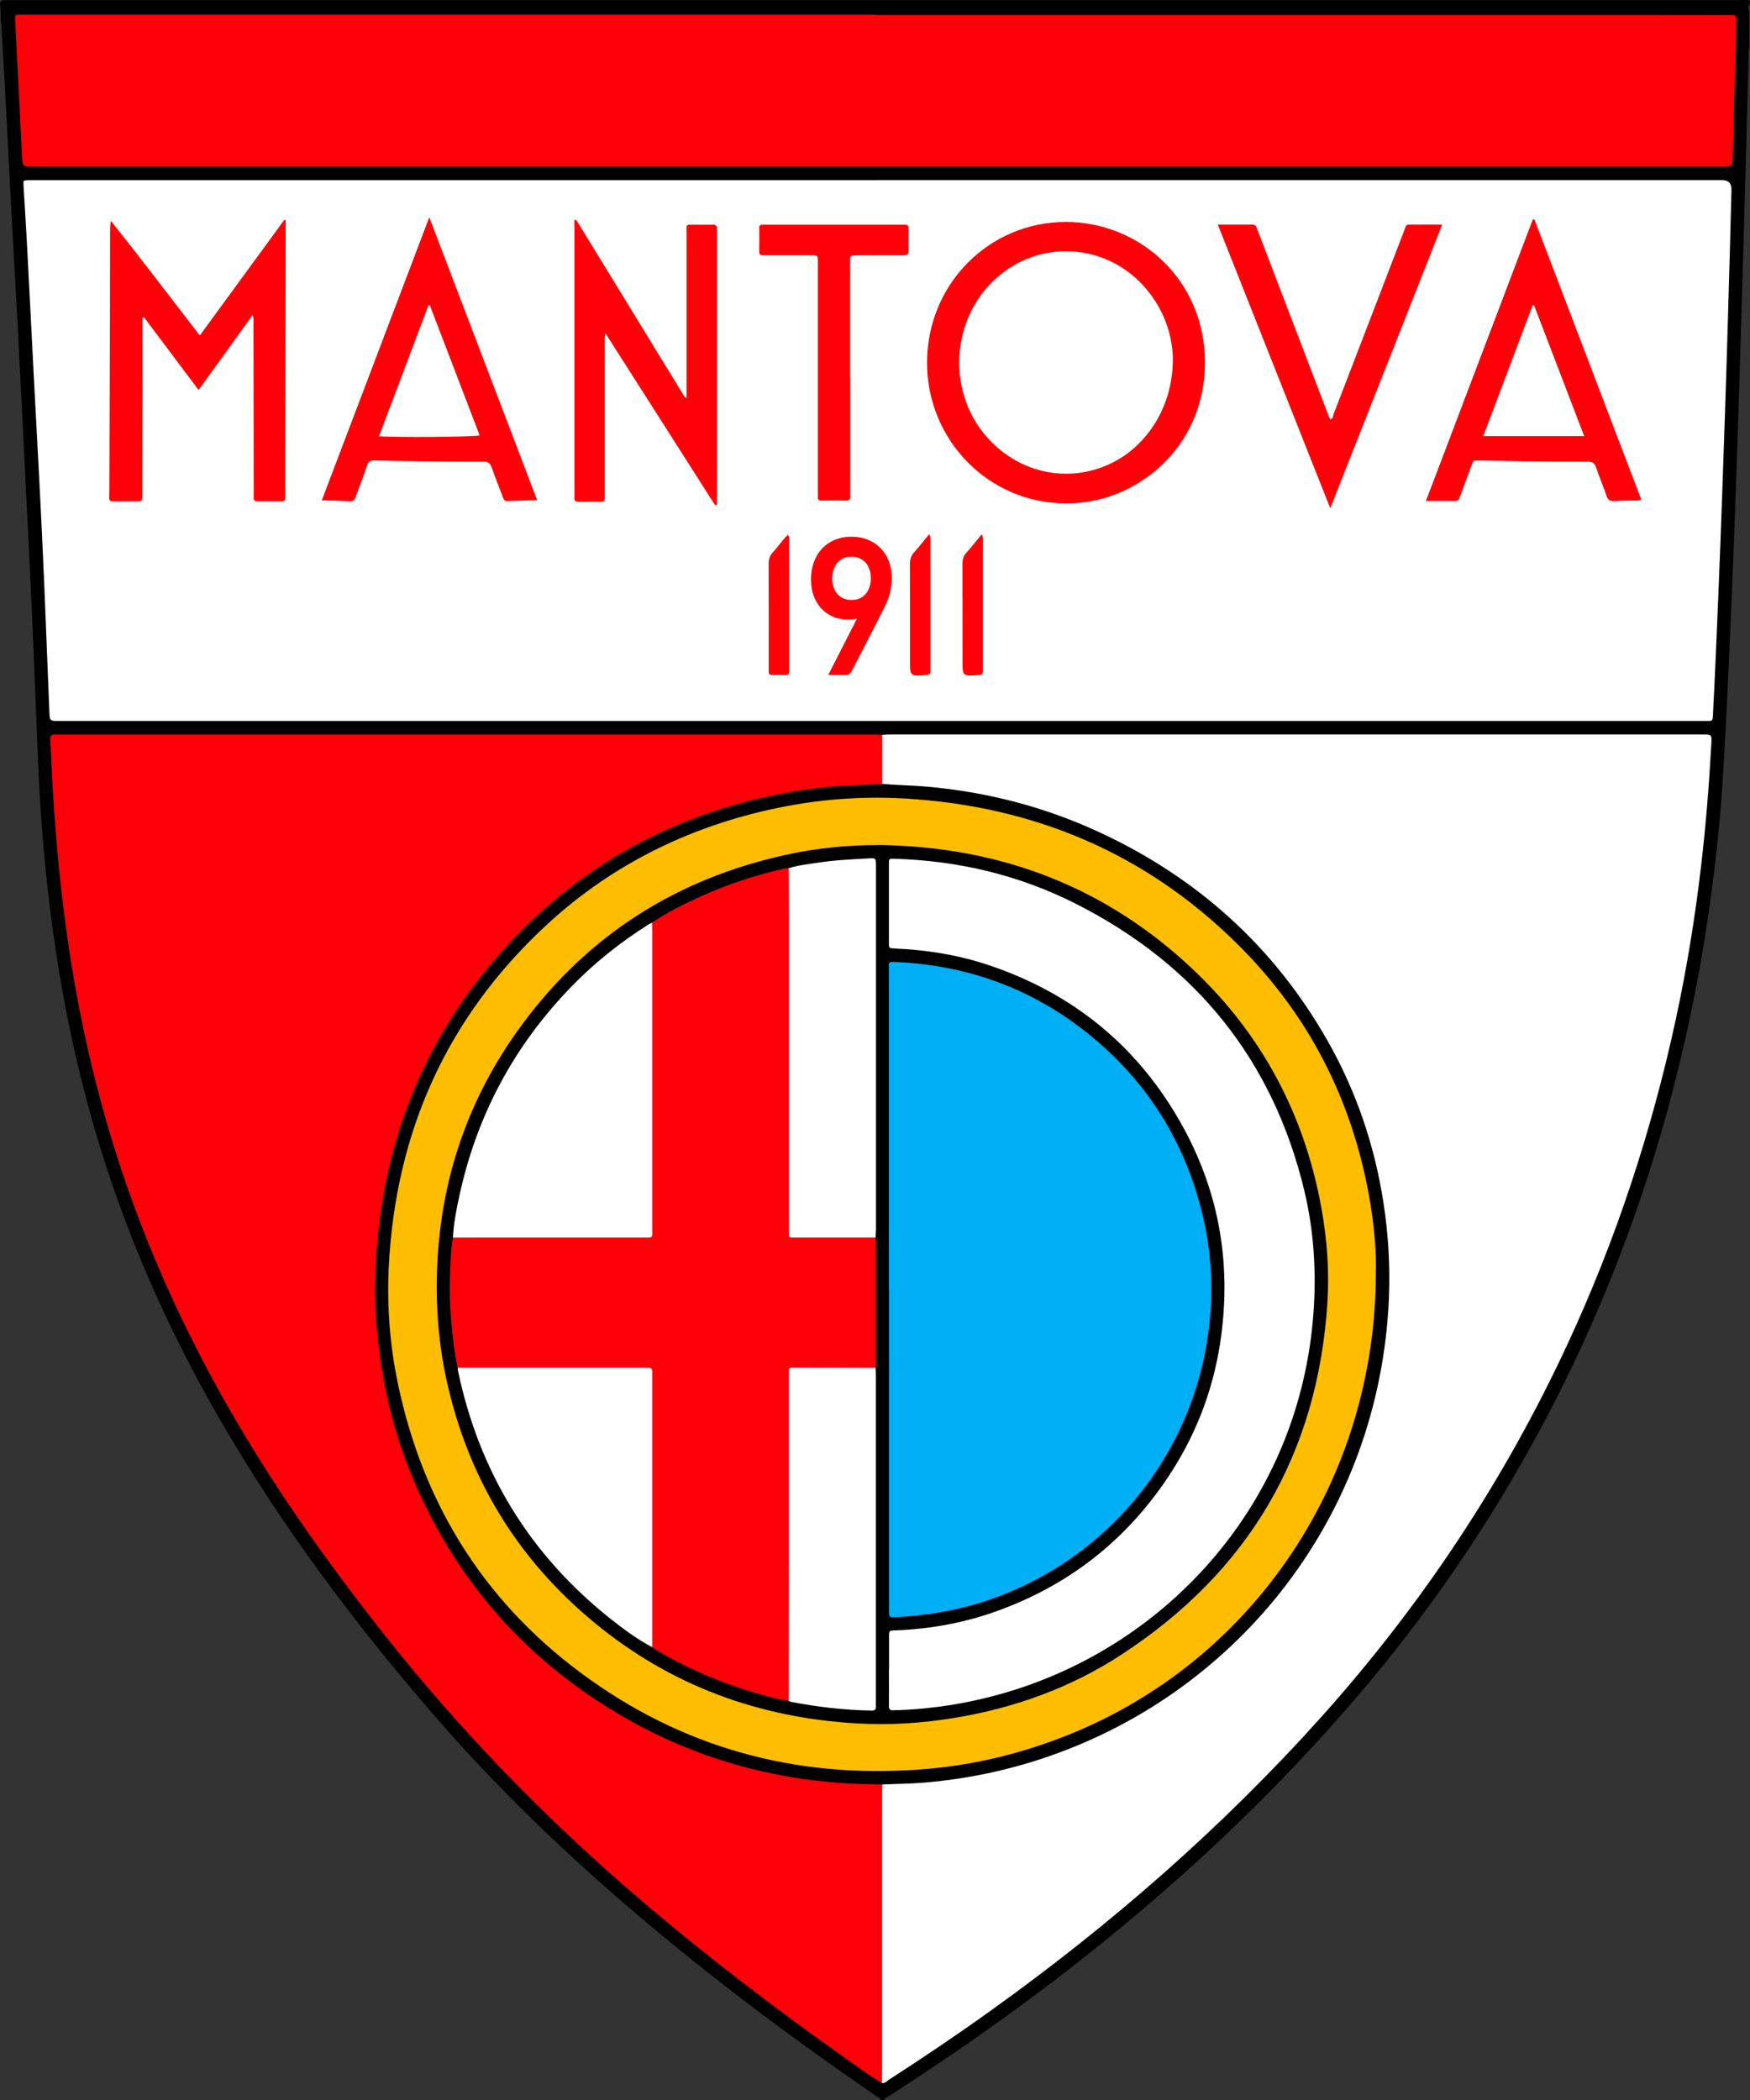 <?xml version="1.0" encoding="UTF-8"?>
<svg id="Layer_2" data-name="Layer 2" xmlns="http://www.w3.org/2000/svg" viewBox="0 0 227.64 273.18">
  <rect x="0" y="0" width="227.64" height="273.18" fill="#333333" stroke="none"/>
  <defs>
    <style>
      .cls-1, .cls-2, .cls-3, .cls-4, .cls-5, .cls-6, .cls-7 {
        stroke-width: 0px;
      }

      .cls-2 {
        fill: #2f2f2f;
      }

      .cls-3 {
        fill: #00aff5;
      }

      .cls-4 {
        fill: #fff;
      }

      .cls-5 {
        fill: #fffefe;
      }

      .cls-6 {
        fill: #ffbd00;
      }

      .cls-7 {
        fill: #ff0009;
      }
    </style>
  </defs>
  <g id="Ebene_1" data-name="Ebene 1">
    <g>
      <path class="cls-1" d="m227.47,6.51c-.11,4.16-.21,8.31-.32,12.47-.19,7.02-.39,14.03-.6,21.05-.18,6.12-.36,12.24-.57,18.36-.24,6.92-.48,13.83-.78,20.75-.3,6.95-.61,13.9-1.01,20.84-.36,6.21-1.01,12.39-1.9,18.56-1.31,9.06-3.18,17.99-5.63,26.8-3.77,13.52-8.9,26.5-15.42,38.93-6.91,13.16-15.21,25.37-24.89,36.65-10.43,12.16-22.03,23.11-34.55,33.08-8.36,6.66-17.07,12.82-26.06,18.59-.26.17-.62.23-.72.6h-.4c-.16-.31-.49-.43-.75-.61-10.78-7.41-21.25-15.23-31.21-23.72-9.1-7.76-17.73-16.02-25.59-25.04-10.71-12.29-20.47-25.28-28.61-39.43-7.47-12.97-13.28-26.62-17.14-41.09-1.9-7.14-3.34-14.37-4.36-21.68-1.04-7.42-1.69-14.87-2-22.36-.27-6.48-.51-12.97-.8-19.45-.34-7.48-.73-14.96-1.1-22.44-.23-4.55-.45-9.11-.69-13.66-.29-5.55-.61-11.1-.91-16.65-.24-4.45-.45-8.91-.69-13.36-.19-3.52-.4-7.04-.6-10.56C-.02,2.33.17,1.53.02.74-.07.26.16-.02.7.02c.23.02.47,0,.7,0,13.51,0,27.02,0,40.52,0,61.48,0,122.96,0,184.44,0,.43,0,.86-.1,1.28.09v.4c-.2.27-.06.58-.1.86,0,.26,0,.51,0,.77,0,.27,0,.54,0,.8,0,.33,0,.67,0,1,0,.51,0,1.02,0,1.54-.03.34.06.69-.06,1.03Z"/>
      <path class="cls-2" d="m227.64,1.32c-.06,0-.12,0-.18.01,0-.28-.12-.6.18-.81v.8Z"/>
      <path class="cls-4" d="m114.2,23.43c36.6,0,73.21,0,109.81,0q1.25,0,1.22,1.27c-.14,5.35-.28,10.71-.44,16.06-.12,4.29-.26,8.58-.4,12.87-.19,5.69-.39,11.37-.6,17.06-.18,4.79-.39,9.57-.59,14.36-.11,2.66-.25,5.32-.38,7.98-.04.75-.04.75-.79.76-.2,0-.4,0-.6,0-71.21,0-142.42,0-213.64,0-1.34,0-1.32,0-1.37-1.3-.22-5.55-.44-11.1-.67-16.65-.18-4.22-.38-8.44-.6-12.66-.24-4.78-.51-9.57-.76-14.35-.28-5.45-.55-10.9-.84-16.35-.15-2.79-.32-5.58-.49-8.37-.04-.65-.04-.65.63-.67.27,0,.53,0,.8,0,36.57,0,73.14,0,109.71,0Z"/>
      <path class="cls-4" d="m114.76,95.59c.36-.02.73-.05,1.09-.05,35.2,0,70.4,0,105.6,0,1.21,0,1.23,0,1.16,1.2-.29,5.31-.71,10.61-1.33,15.9-.78,6.67-1.86,13.29-3.27,19.86-3.15,14.6-7.78,28.71-14.07,42.27-8.26,17.81-18.99,33.99-32.09,48.6-12.87,14.35-27.31,26.95-42.97,38.17-4.32,3.1-8.73,6.08-13.2,8.96-.29.19-.54.52-.96.46-.23-.5-.25-1.03-.25-1.56,0-11.96,0-23.92,0-35.89,0-.4-.01-.8.1-1.19.22-.63.77-.55,1.26-.55,5.36.03,10.6-.77,15.77-2.13,9.48-2.5,17.96-6.93,25.49-13.2,5.7-4.76,10.43-10.34,14.21-16.72,4.59-7.74,7.44-16.09,8.57-25.03.47-3.67.72-7.35.54-11.04-.33-6.82-1.62-13.45-4.08-19.85-2.67-6.94-6.45-13.2-11.31-18.81-5.03-5.82-10.99-10.5-17.71-14.25-7.45-4.15-15.43-6.63-23.84-7.84-2.57-.37-5.17-.36-7.74-.64-.42-.05-.89.03-1.12-.47-.11-2.07-.36-4.14.13-6.2Z"/>
      <path class="cls-7" d="m114.76,95.59c0,2.13,0,4.26,0,6.39-.28.32-.67.25-1.02.27-4.55.21-9.08.58-13.55,1.56-10.75,2.34-20.32,7.02-28.68,14.19-5.53,4.75-10.12,10.28-13.76,16.58-4.16,7.2-6.75,14.95-7.99,23.17-.48,3.2-.74,6.43-.72,9.63.03,4.55.43,9.09,1.41,13.57,2.18,9.96,6.37,18.95,12.8,26.88,6.85,8.44,15.31,14.71,25.33,18.9,6.06,2.54,12.37,4.09,18.89,4.8,2.05.23,4.11.28,6.17.25.39,0,.88-.15,1.13.35,0,.43-.03.86-.03,1.3,0,12.14,0,24.29,0,36.43,0,.37-.01.73-.02,1.1-1.97-1.18-3.8-2.57-5.67-3.89-8.8-6.23-17.34-12.8-25.56-19.8-12.4-10.57-23.69-22.19-33.78-34.99-6.79-8.61-13.13-17.52-18.7-26.96-7.18-12.17-12.93-24.97-16.91-38.54-2.03-6.93-3.62-13.96-4.77-21.09-.77-4.76-1.37-9.54-1.81-14.34-.35-3.84-.63-7.69-.81-11.54-.06-1.2-.1-2.39-.17-3.59-.03-.54.18-.72.69-.67.23.02.47,0,.7,0,35.24,0,70.48,0,105.72,0,.36,0,.73.03,1.09.04Z"/>
      <path class="cls-7" d="m113.9,1.95c33.58,0,67.15,0,100.73,0,3.36,0,6.72,0,10.08.01.2,0,.4.01.6,0,.45-.03.57.19.56.6-.04,1.23-.01,2.46-.09,3.69-.08,1.2-.08,2.39-.12,3.59-.09,3.43-.18,6.85-.27,10.28-.04,1.56-.05,1.56-1.57,1.56-73.14,0-146.28,0-219.42,0-1.46,0-1.47,0-1.55-1.51-.1-1.79-.17-3.59-.26-5.38-.2-3.85-.41-7.71-.59-11.56-.07-1.55-.18-1.32,1.29-1.32,21.96,0,43.92,0,65.89,0,14.91,0,29.81,0,44.72,0v.04Z"/>
      <path class="cls-7" d="m138.61,65.47c-9.95,0-18.01-8.17-18.02-18.27-.01-10.18,8-18.32,18.05-18.33,9.58,0,18.13,7.51,18.1,18.36-.03,11.18-9.19,18.39-18.13,18.24Z"/>
      <path class="cls-7" d="m18.53,41.37c0,2.53,0,5.05,0,7.58,0,5.06-.02,10.12-.03,15.18,0,.2,0,.4,0,.6.01.33-.14.48-.48.48-1.13,0-2.26,0-3.39,0-.29,0-.43-.13-.42-.42,0-.43.02-.87.02-1.3.02-7.16.05-14.31.07-21.47.01-3.99.02-7.99.02-11.98,0-.42,0-.85.1-1.32,3.91,4.9,7.68,9.89,11.57,14.92,3.72-5.08,7.35-10.06,10.99-15.04l.18.04c0,.28,0,.56,0,.84-.02,11.58-.04,23.17-.07,34.75,0,.2,0,.4,0,.6,0,.24-.13.37-.37.37-1.1,0-2.2,0-3.29,0-.29,0-.43-.14-.43-.42,0-.27,0-.53,0-.8,0-7.29-.02-14.58-.03-21.87,0-.32.06-.65-.12-1.12-2.36,3.28-4.66,6.47-7.02,9.74-2.4-3.19-4.74-6.32-7.09-9.45-.07.03-.14.06-.21.09Z"/>
      <path class="cls-7" d="m93.03,65.73c-4.73-7.41-9.45-14.81-14.26-22.36-.17.5-.11.85-.11,1.19,0,6.49,0,12.98,0,19.47,0,.23-.02.47,0,.7.03.38-.12.54-.51.53-.96-.02-1.93-.02-2.89,0-.46.01-.59-.2-.54-.6.01-.1,0-.2,0-.3,0-11.75,0-23.5,0-35.25v-.52c.15.12,0,0,.14,0,.03,0,.06.02.08.04.08.1.16.21.23.32,4.64,7.57,9.27,15.15,13.91,22.72.01.02.05.02.22.09,0-.39,0-.73,0-1.08,0-6.79,0-13.58,0-20.37,0-1.17-.17-1.08,1.05-1.09.77,0,1.53.02,2.3,0,.5-.02.66.18.6.64-.02.13,0,.27,0,.4,0,11.52,0,23.03,0,34.55v.85c-.07.02-.13.03-.2.05Z"/>
      <path class="cls-7" d="m199.59,28.53c4.62,12.13,9.25,24.25,13.9,36.44-.34.19-.67.13-.98.14-.83.03-1.66,0-2.49.07-.55.04-.84-.1-1.03-.65-.43-1.26-.96-2.48-1.38-3.74-.19-.58-.49-.74-1.08-.74-2.93,0-5.85-.03-8.78-.06-1.73-.02-3.46-.07-5.19-.09-1.09-.01-.88-.05-1.24.9-.46,1.21-.9,2.43-1.35,3.64-.29.77-.29.74-1.05.73-1.09-.02-2.19,0-3.44,0,4.68-12.33,9.3-24.48,13.91-36.64h.22Z"/>
      <path class="cls-7" d="m69.89,65.06c-1.37.04-2.63.07-3.89.12-.4.01-.49-.25-.6-.54-.48-1.27-.99-2.54-1.44-3.82-.19-.54-.43-.77-1.05-.77-2.96.01-5.92-.03-8.88-.06-1.76-.02-3.53-.04-5.29-.1-.57-.02-.83.17-1.01.7-.45,1.35-.97,2.69-1.46,4.03-.12.32-.24.6-.68.58-1.19-.06-2.39-.08-3.73-.12,4.65-12.24,9.27-24.41,13.98-36.82,4.73,12.39,9.37,24.56,14.04,36.82Z"/>
      <path class="cls-7" d="m173.04,66.11c-4.91-12.4-9.75-24.58-14.63-36.9,1.62,0,3.08,0,4.54,0,.4,0,.47.3.58.58.4,1.05.81,2.11,1.21,3.17,2.67,6.98,5.34,13.96,8.01,20.94.08.22.18.43.28.65.41-.07.36-.46.45-.7,3.03-7.84,6.03-15.69,9.05-23.53.5-1.29.18-1.09,1.61-1.11,1.09-.01,2.19,0,3.46,0-4.86,12.31-9.67,24.49-14.56,36.9Z"/>
      <path class="cls-7" d="m110.61,49.18c0,4.89,0,9.79,0,14.68,0,.2-.02.4,0,.6.04.45-.09.67-.6.66-1.03-.03-2.06-.02-3.09,0-.37,0-.57-.1-.53-.51.02-.26,0-.53,0-.8,0-9.72,0-19.44,0-29.16,0-.2,0-.4,0-.6-.01-.82-.01-.83-.81-.84-1.9,0-3.79,0-5.69,0-.2,0-.4-.01-.6,0-.39.03-.54-.15-.53-.53.01-1,.01-2,0-3,0-.35.14-.48.47-.46.2.01.4,0,.6,0,5.76,0,11.51,0,17.27,0,.03,0,.07,0,.1,0,1.11,0,.97,0,.97.97,0,.8-.02,1.6,0,2.4.02.49-.18.63-.64.63-1.8-.02-3.59,0-5.39,0-.27,0-.53,0-.8,0-.74.02-.75.02-.75.79,0,5.06,0,10.12,0,15.18Z"/>
      <path class="cls-7" d="m111.49,80.47c-3.51.7-6.16-1.68-5.99-5.44.02-.49.1-.99.23-1.47.68-2.55,2.92-4,5.71-3.71,2.58.27,4.37,2.19,4.54,4.85.09,1.46-.21,2.85-.86,4.15-1.41,2.82-2.88,5.61-4.32,8.42-.18.36-.41.56-.85.54-.68-.03-1.37,0-2.22,0,1.28-2.51,2.48-4.86,3.74-7.33Z"/>
      <path class="cls-7" d="m102.49,69.56c.25.28.15.55.15.8,0,5.49,0,10.98,0,16.48,0,.2,0,.4,0,.6-.01.24-.15.36-.39.36-.63,0-1.26,0-1.9,0-.25,0-.35-.16-.36-.38,0-.2,0-.4,0-.6,0-4.49.01-8.99-.01-13.48,0-.61.16-1.08.57-1.52.67-.72,1.2-1.56,1.94-2.25Z"/>
      <path class="cls-7" d="m120.87,69.49c.25.42.16.72.16,1.01,0,5.43,0,10.85,0,16.28,0,.17,0,.33,0,.5.02.38-.16.5-.53.53-2.13.17-2.13.18-2.13-1.94,0-4.16.01-8.32-.01-12.48,0-.6.13-1.08.54-1.54.67-.74,1.27-1.52,1.97-2.36Z"/>
      <path class="cls-7" d="m127.68,69.52c.27.39.18.7.18.98,0,5.42,0,10.84,0,16.26,0,.17,0,.33,0,.5.02.37-.13.51-.52.55-2.14.17-2.14.18-2.14-1.93,0-4.16,0-8.31-.01-12.47,0-.6.11-1.08.53-1.53.67-.73,1.27-1.53,1.96-2.36Z"/>
      <path class="cls-1" d="m114.78,232.13c-.83-.02-1.66-.03-2.49-.06-11.68-.35-22.56-3.47-32.54-9.54-12.06-7.34-20.81-17.57-26.21-30.63-2-4.84-3.32-9.88-4.07-15.07-.46-3.23-.73-6.48-.68-9.74.27-17.21,6.01-32.29,17.88-44.85,9.17-9.7,20.39-15.86,33.44-18.69,3.71-.8,7.46-1.3,11.26-1.42,1.13-.03,2.26-.1,3.38-.16,1.95.17,3.92.19,5.87.36,7.82.7,15.31,2.64,22.43,5.95,12.69,5.89,22.63,14.82,29.58,27,3.76,6.59,6.17,13.66,7.33,21.16.64,4.13.88,8.27.71,12.44-1.21,28.32-19.56,51.03-44.17,59.56-5.27,1.83-10.68,2.97-16.24,3.44-1.83.16-3.65.16-5.48.25Z"/>
      <path class="cls-4" d="m152.56,46.74c.01,6.44-3.72,11.98-9.17,14.02-5.57,2.08-11.66.31-15.48-4.46-5.23-6.53-3.9-17,3.79-21.68,5.53-3.38,13.3-2.42,17.85,3.52,2.04,2.66,2.97,5.68,3.02,8.6Z"/>
      <path class="cls-4" d="m199.56,39.74c2.16,5.63,4.31,11.27,6.51,16.99h-13.13c2.16-5.72,4.29-11.36,6.42-17,.07,0,.14,0,.2,0Z"/>
      <path class="cls-4" d="m55.92,39.73c2.15,5.63,4.31,11.26,6.47,16.9-.81.22-11.04.29-13.09.11,2.15-5.7,4.29-11.36,6.43-17.03.06,0,.13.02.19.03Z"/>
      <path class="cls-5" d="m113.28,75.13c.01,1.84-1.02,2.96-2.61,2.92-1.03-.03-1.86-.61-2.21-1.57-.25-.7-.3-1.42-.1-2.15.37-1.33,1.3-2.01,2.65-1.9,1.22.09,2.09.98,2.23,2.29.02.17.03.33.03.43Z"/>
      <path class="cls-6" d="m178.97,165.27c.1,27.08-15.86,50.74-40.03,60.41-5.81,2.32-11.81,3.83-18.05,4.39-16.08,1.45-30.88-2.18-44.08-11.55-13.36-9.48-21.65-22.4-25.03-38.44-1.08-5.1-1.47-10.28-1.2-15.48.92-17.4,7.55-32.22,20.35-44.13,7.98-7.43,17.37-12.3,27.96-14.87,6.18-1.5,12.46-2.1,18.81-1.73,16.88.99,31.52,7.18,43.52,19.19,9,9.01,14.58,19.88,16.85,32.42.65,3.57.97,7.19.91,9.8Z"/>
      <path class="cls-1" d="m114.39,109.92c15.72.22,29.49,5.43,40.94,16.32,8.88,8.44,14.36,18.79,16.55,30.86.74,4.07,1.05,8.2.79,12.32-1.26,19.73-10.24,35-26.76,45.79-6.65,4.35-14.01,6.99-21.85,8.27-4.12.67-8.27.94-12.43.71-12.84-.7-24.38-4.91-34.33-13.13-10.05-8.3-16.45-18.86-19.23-31.6-.75-3.45-1.15-6.95-1.24-10.48-.31-13.19,3.28-25.19,11.14-35.79,8.61-11.62,20.1-18.89,34.23-21.99,4.01-.88,8.07-1.29,12.19-1.27Z"/>
      <path class="cls-3" d="m115.63,167.74c0-13.81,0-27.63,0-41.44,0-1.24-.23-1.21,1.17-1.15,9.66.48,18.23,3.79,25.62,10.03,6.94,5.86,11.53,13.24,13.81,22.05,1.08,4.15,1.5,8.38,1.27,12.66-.98,18.13-12.96,33.09-29.54,38.45-3.82,1.23-7.75,1.85-11.75,2.03-.37.02-.58-.09-.56-.49.01-.23,0-.47,0-.7,0-13.81,0-27.63,0-41.44h-.02Z"/>
      <path class="cls-7" d="m84.82,120.01c2.04-1.39,4.25-2.46,6.49-3.48,3.37-1.53,6.88-2.65,10.48-3.5.26-.06.53-.07.79-.1.55.51.37,1.18.37,1.79.01,10.84,0,21.69,0,32.53,0,3.96,0,7.92,0,11.88,0,1.4.07,1.46,1.47,1.46,2.66,0,5.32,0,7.98,0,.51,0,1.08-.12,1.48.38.02.23.06.46.06.69,0,5.25,0,10.51,0,15.76,0,.16-.03.33-.04.49-.39.35-.87.28-1.33.29-2.46,0-4.92,0-7.38,0-2.38,0-2.24-.21-2.24,2.19,0,13.01,0,26.02,0,39.03,0,.61.16,1.28-.36,1.8-1.46-.15-2.85-.6-4.25-1-4.52-1.3-8.81-3.15-12.87-5.53-.23-.13-.43-.3-.65-.45-.38-.53-.28-1.15-.28-1.74,0-10.7,0-21.41,0-32.11,0-2.41.19-2.17-2.23-2.18-7.01,0-14.02,0-21.03,0-.58,0-1.21.13-1.73-.29-.45-1.81-.62-3.66-.81-5.51-.23-2.32-.3-4.64-.2-6.97.07-1.49.1-2.99.38-4.46.47-.52,1.11-.38,1.69-.38,7.28-.01,14.56,0,21.84,0,.27,0,.53,0,.8,0,1.21-.02,1.28-.07,1.28-1.32,0-6.25,0-12.51,0-18.76s0-12.51,0-18.76c0-.6-.05-1.2.28-1.75Z"/>
      <path class="cls-4" d="m115.65,217.25c0-1.46,0-2.93,0-4.39,0-.74.01-.75.76-.78,4.65-.17,9.17-1,13.54-2.61,9.2-3.37,16.52-9.14,21.96-17.28,3.52-5.27,5.8-11.06,6.78-17.32,1.56-9.98.04-19.5-4.85-28.36-5.67-10.29-14.17-17.28-25.33-21-3.94-1.31-8-1.95-12.13-2.13-.74-.03-.75-.03-.75-.78,0-3.39,0-6.79,0-10.18,0-.75.01-.73.76-.71,8.33.25,16.27,2.14,23.69,5.92,15.49,7.89,25.49,20.24,29.58,37.22,1.25,5.21,1.58,10.53,1.2,15.86-1.73,24.44-18.73,43.31-40.28,49.53-4.46,1.29-9,2.04-13.64,2.21-.23,0-.47-.01-.7.02-.5.06-.62-.17-.61-.63.02-1.53,0-3.06,0-4.59Z"/>
      <path class="cls-4" d="m84.82,120.01c0,.4.02.8.02,1.2,0,12.84,0,25.68,0,38.52,0,.1,0,.2,0,.3,0,.97.12.96-.98.96-8.31,0-16.63,0-24.94,0,.09-1.86.45-3.69.85-5.5,2.27-10.46,7.14-19.53,14.61-27.2,3-3.09,6.36-5.75,10-8.05.14-.09.3-.14.45-.21Z"/>
      <path class="cls-4" d="m59.55,177.92c8.15,0,16.3,0,24.45,0,.83,0,.84,0,.84.8,0,11.75,0,23.49,0,35.24,0,.1-.01.2-.02.3-1.89-1-3.6-2.26-5.26-3.57-10.61-8.38-17.25-19.22-20-32.46-.02-.1,0-.2,0-.3Z"/>
      <path class="cls-4" d="m113.89,160.98c-3.43,0-6.85,0-10.28,0-1.12,0-1,.11-1-1.02,0-13.58,0-27.16,0-40.73,0-2.1-.01-4.19-.02-6.29,1.24-.4,2.53-.52,3.8-.72,2.2-.34,4.43-.44,6.65-.56.87-.05.89-.02.91.85,0,.2,0,.4,0,.6,0,15.6,0,31.19,0,46.79,0,.36-.04.73-.05,1.09Z"/>
      <path class="cls-4" d="m102.59,221.24c0-6.09,0-12.18.01-18.27,0-7.95,0-15.9,0-23.86,0-.27,0-.53,0-.8,0-.29.14-.42.43-.4.1,0,.2,0,.3,0,3.53,0,7.05.01,10.58.02.01.36.03.73.03,1.1,0,14.11,0,28.22,0,42.33,0,.2-.02.4,0,.6.04.46-.19.56-.6.55-3.53-.06-7.02-.47-10.49-1.14-.09-.02-.18-.08-.27-.13Z"/>
    </g>
  </g>
</svg>